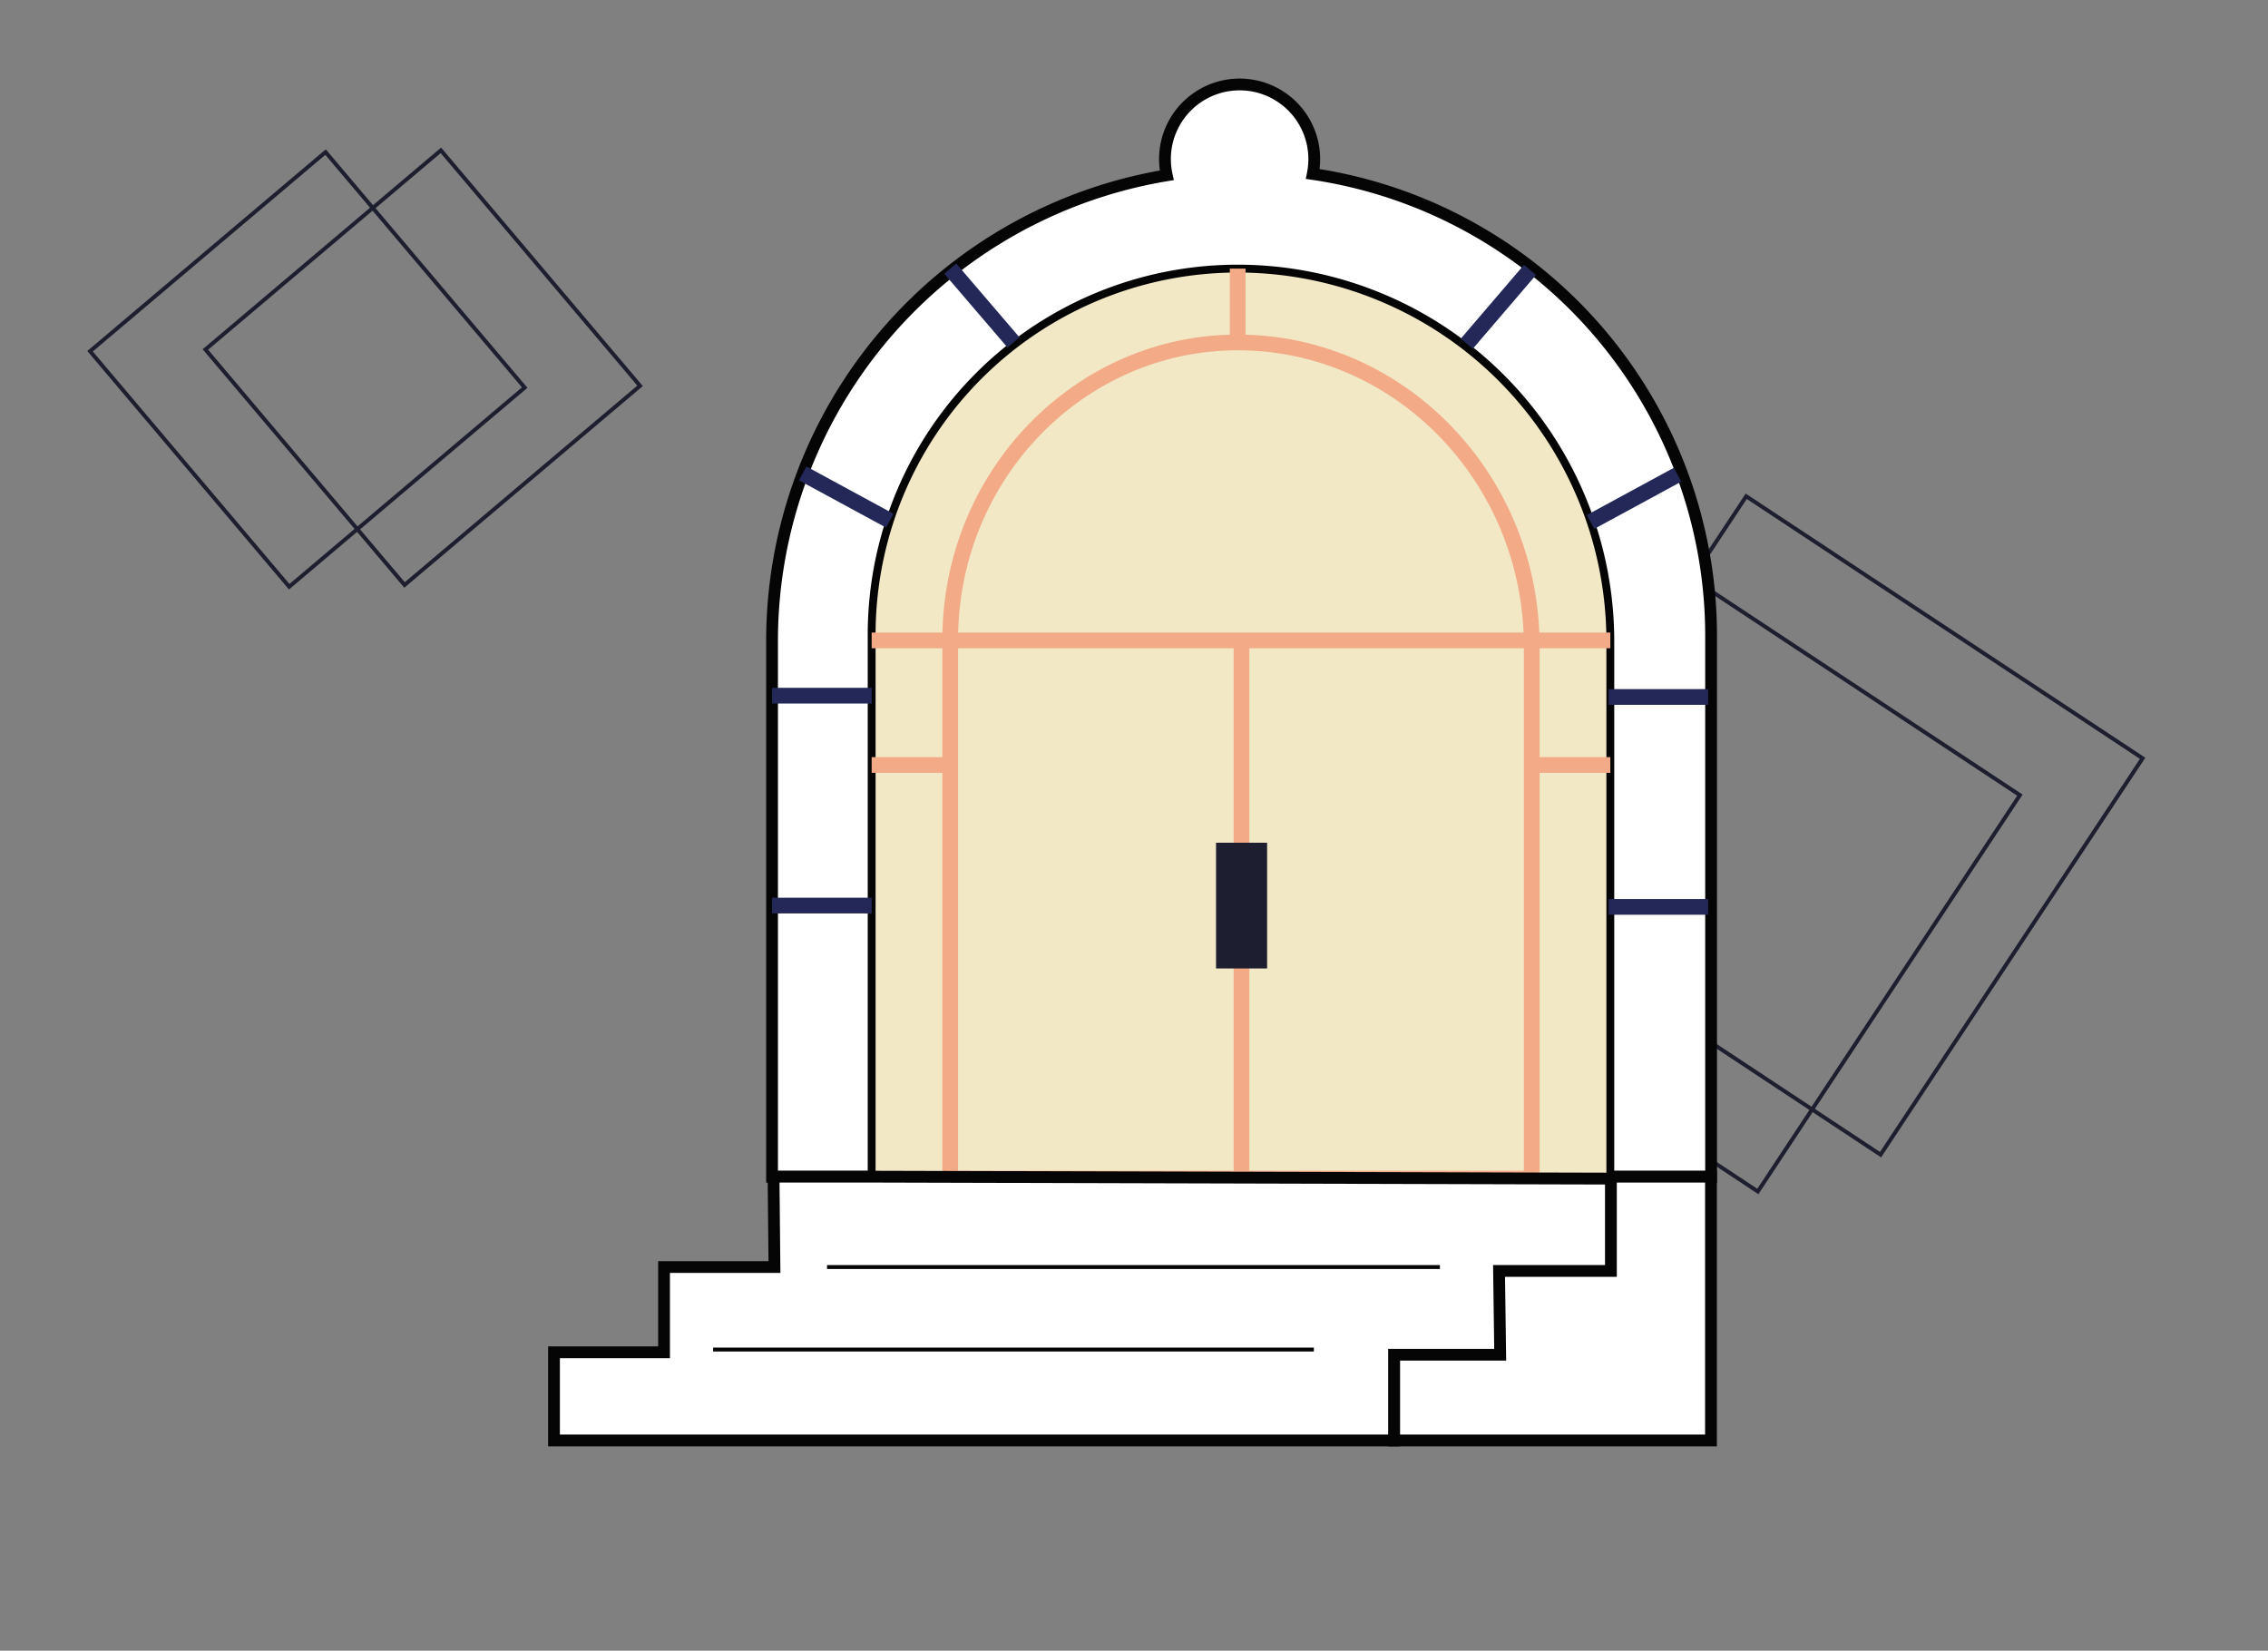 <svg xmlns="http://www.w3.org/2000/svg" viewBox="0 0 577.24 420.16"><rect x="0" y="0" width="577.24" height="420.16" fill="#808080" stroke="none"/><defs><style>.cls-1,.cls-4,.cls-7{fill:none;}.cls-1{stroke:#1d1e2f;}.cls-1,.cls-2,.cls-3,.cls-4,.cls-6,.cls-7{stroke-miterlimit:10;}.cls-2,.cls-6{fill:#fff;}.cls-2,.cls-3,.cls-6{stroke:#050505;}.cls-2{stroke-width:3px;}.cls-3{fill:#f2e8c5;stroke-width:2px;}.cls-4{stroke:#f2aa87;}.cls-4,.cls-7{stroke-width:4px;}.cls-5{fill:#1d1e2f;}.cls-7{stroke:#232858;}</style></defs><g id="door"><rect class="cls-1" x="369.82" y="159.01" width="120.94" height="120.94" transform="translate(192.41 -200.91) rotate(33.47)"/><rect class="cls-1" x="401.05" y="149.64" width="120.94" height="120.94" transform="translate(192.42 -219.69) rotate(33.47)"/><path class="cls-2" d="M334.12,44.28A19,19,0,1,0,296.5,40.5a19.26,19.26,0,0,0,.46,4.12A120.16,120.16,0,0,0,196.5,163.15V299.53h239V161.81A118.84,118.84,0,0,0,334.12,44.28Z"/><rect class="cls-2" x="354.81" y="299.5" width="80.66" height="67.14"/><path class="cls-3" d="M315,68.37h0a94.85,94.85,0,0,1,94.85,94.85V299.53a0,0,0,0,1,0,0h-188a0,0,0,0,1,0,0v-138A93.15,93.15,0,0,1,315,68.37Z"/><path class="cls-4" d="M241.85,300V162.75c0-41.68,32.82-75.59,73.16-75.59,41.27,0,74.84,34.69,74.84,77.33V300Z"/><polyline class="cls-4" points="221.85 163 315.98 163 409.85 163"/><line class="cls-4" x1="315.98" y1="299.5" x2="315.98" y2="163"/><line class="cls-4" x1="221.85" y1="194.71" x2="241.85" y2="194.71"/><line class="cls-4" x1="389.85" y1="194.71" x2="409.85" y2="194.71"/><line class="cls-4" x1="315.01" y1="87.16" x2="315.01" y2="68.37"/><rect class="cls-5" x="309.5" y="214.5" width="13" height="32"/><polygon class="cls-2" points="223.31 299.5 196.88 299.5 197.11 322.5 169.01 322.5 169.01 344.2 141 344.2 141 366.64 354.81 366.64 354.81 344.82 381.82 344.82 381.53 323.5 410 323.5 410 300 223.31 299.5"/><line class="cls-6" x1="210.5" y1="322.5" x2="366.47" y2="322.5"/><line class="cls-6" x1="181.5" y1="343.5" x2="334.4" y2="343.5"/><line class="cls-7" x1="196.5" y1="230.5" x2="221.85" y2="230.5"/><line class="cls-7" x1="241.85" y1="68.37" x2="257.95" y2="87.16"/><line class="cls-7" x1="204.3" y1="120.5" x2="226.46" y2="132.53"/><line class="cls-7" x1="196.5" y1="177.07" x2="221.85" y2="177.07"/><line class="cls-7" x1="434.77" y1="230.83" x2="409.41" y2="230.83"/><line class="cls-7" x1="389.41" y1="68.7" x2="373.32" y2="87.49"/><line class="cls-7" x1="426.97" y1="120.83" x2="404.81" y2="132.86"/><line class="cls-7" x1="434.77" y1="177.4" x2="409.41" y2="177.4"/><rect class="cls-1" x="38.98" y="54.77" width="78.5" height="78.5" transform="translate(99.51 -26.42) rotate(49.78)"/><rect class="cls-1" x="68.34" y="54.33" width="78.5" height="78.5" transform="translate(109.57 -49) rotate(49.78)"/></g></svg>